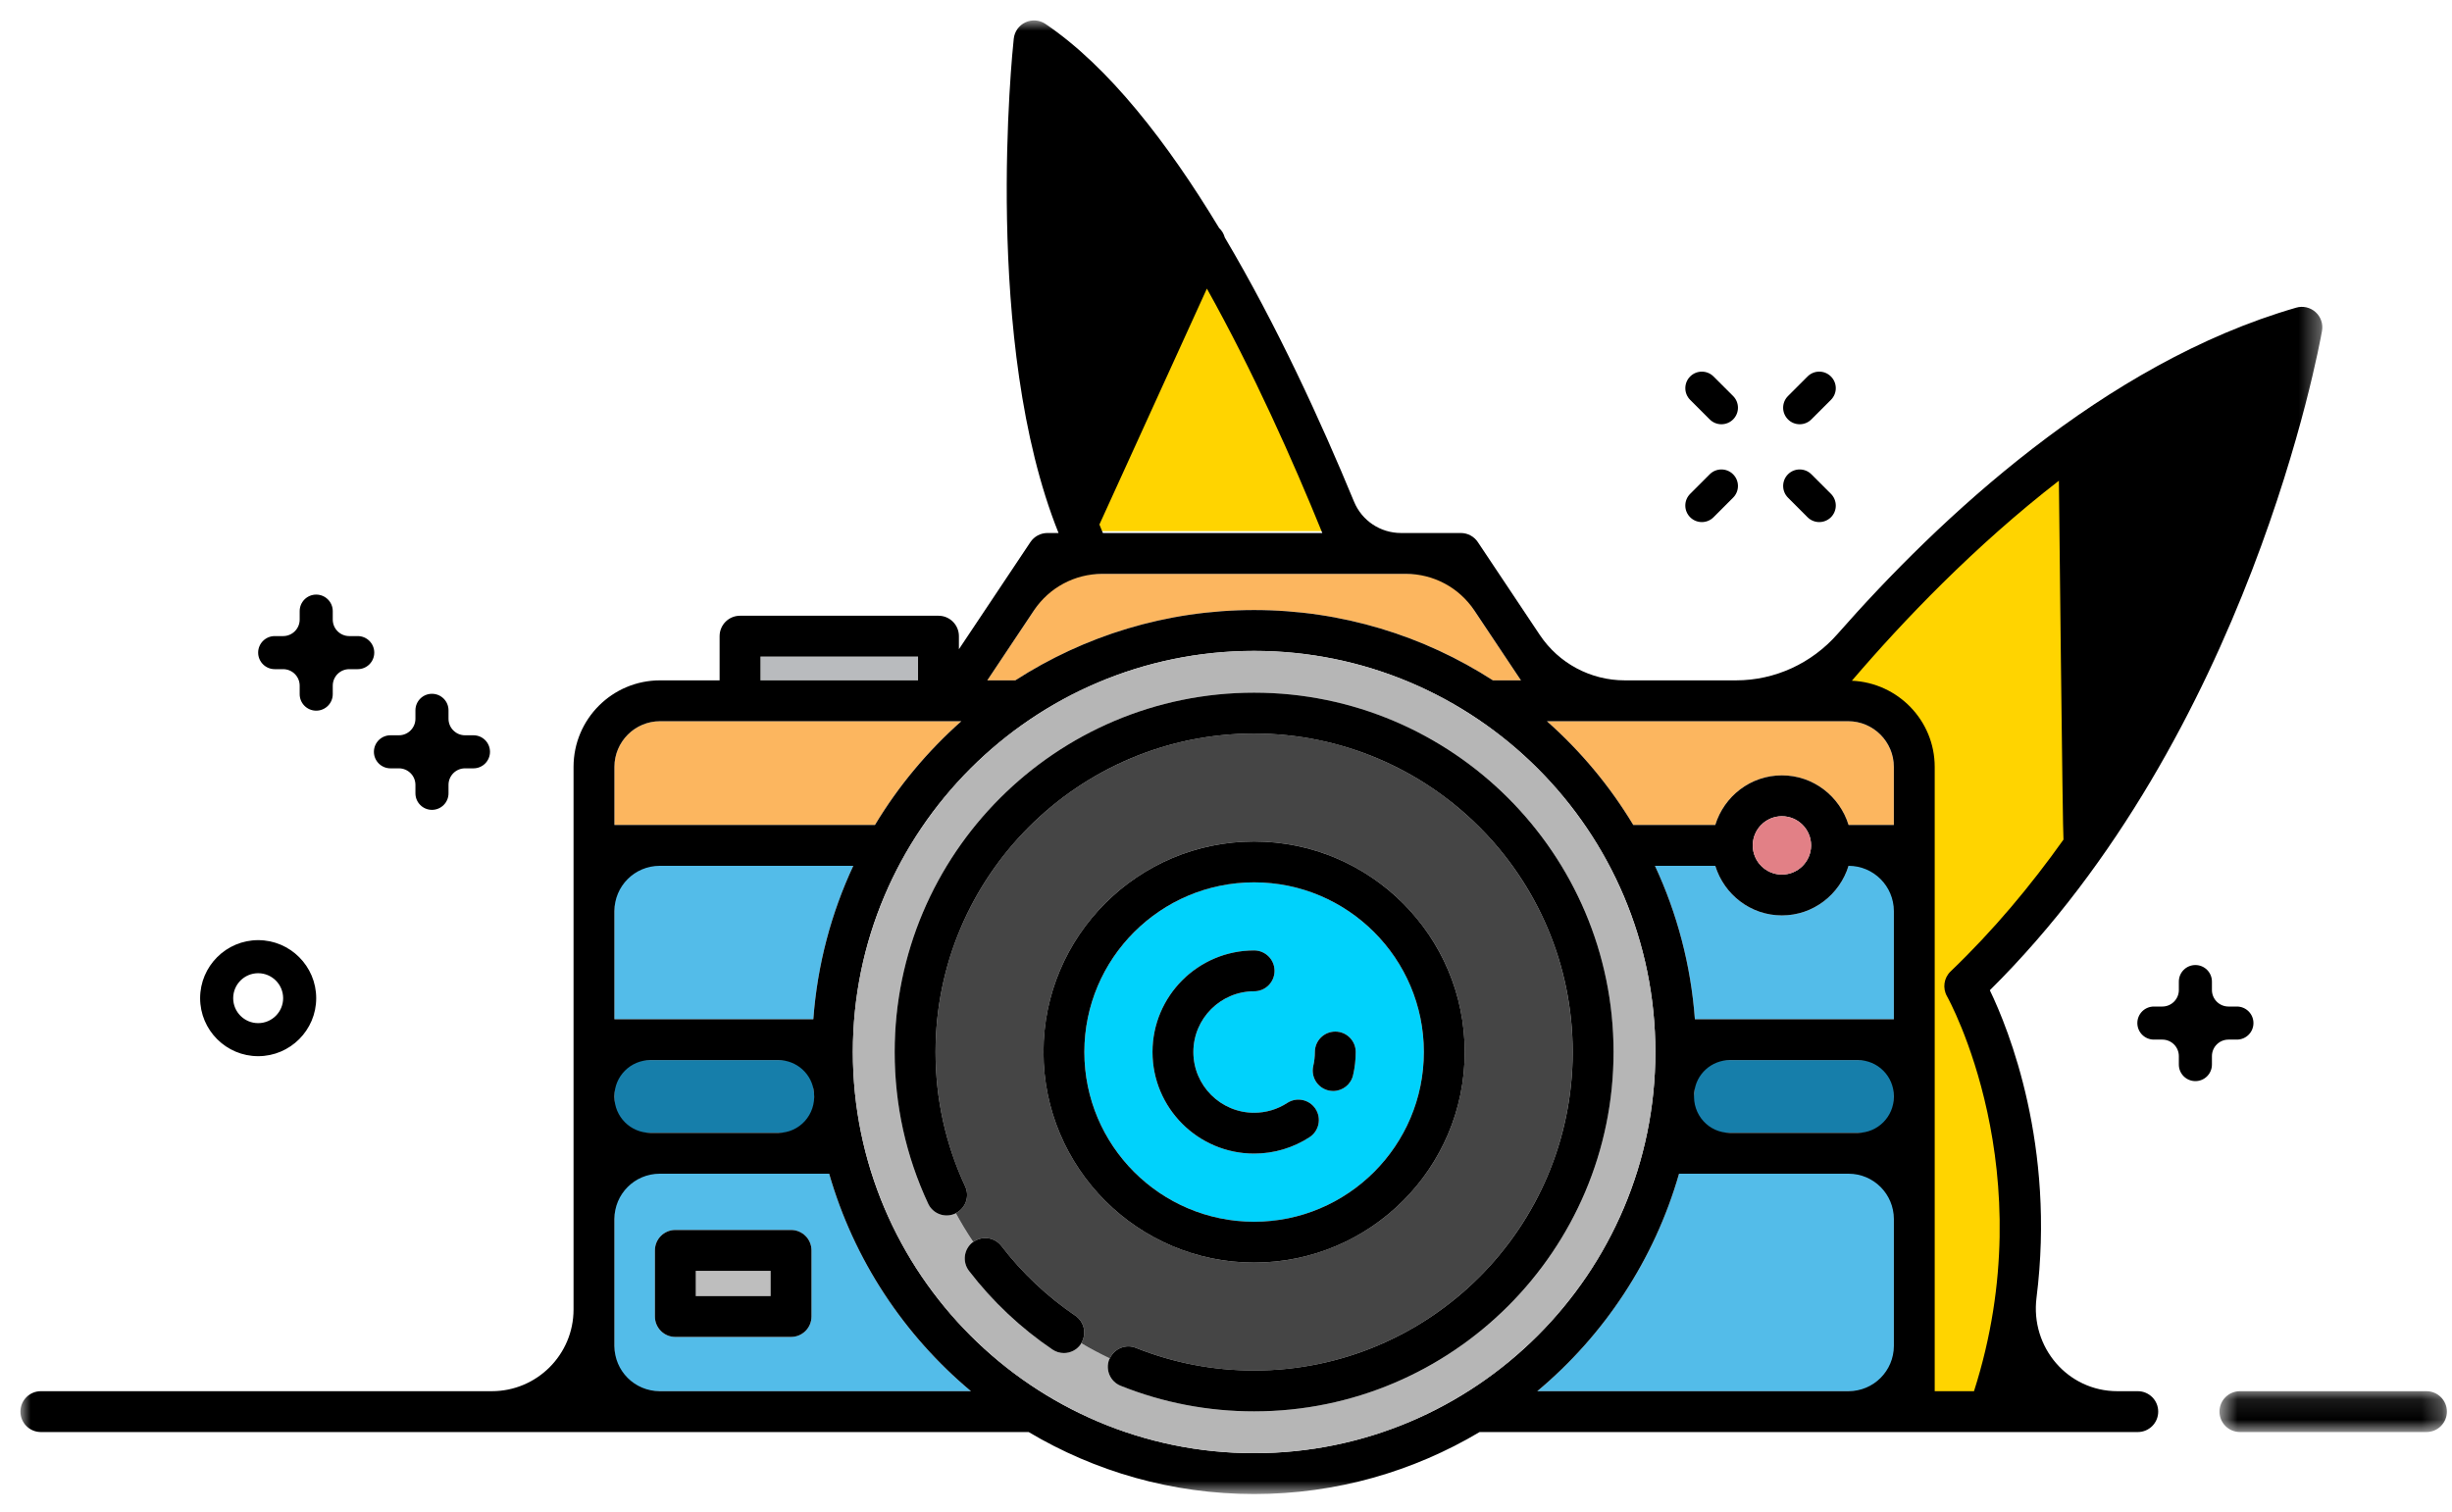 <svg width="120" height="74" viewBox="0 0 120 74" fill="none" xmlns="http://www.w3.org/2000/svg">
<path d="M99 23H104.5L101.5 42.5L96.5 48.5L99.5 68L94 68.5L94.5 36.5L89.5 33L99 23Z" fill="#FFD400"/>
<path d="M53 14H59.5L65.5 26H53V14Z" fill="#FFD400"/>
<path fill-rule="evenodd" clip-rule="evenodd" d="M37.217 33.305H44.929V32.142H37.217V33.305Z" fill="#B9BBBE"/>
<path fill-rule="evenodd" clip-rule="evenodd" d="M51.795 28.092L48.316 33.305H49.689C53.062 31.131 57.072 29.863 61.376 29.863C65.68 29.863 69.69 31.131 73.064 33.305H74.436L70.957 28.092H51.795Z" fill="#FCB65F"/>
<path fill-rule="evenodd" clip-rule="evenodd" d="M92.684 51.894H83.003C82.981 53.108 82.859 54.298 82.644 55.457H92.684V51.894Z" fill="#167EAA"/>
<path fill-rule="evenodd" clip-rule="evenodd" d="M92.684 57.456H82.172C80.963 61.669 78.51 65.361 75.233 68.102H92.684V57.456ZM30.069 42.384V49.894H39.803C40.002 47.228 40.679 44.696 41.758 42.384H30.069ZM92.684 42.384H90.468C90.037 43.784 88.746 44.812 87.206 44.812C85.666 44.812 84.376 43.784 83.945 42.384H80.993C82.071 44.696 82.75 47.228 82.947 49.894H92.684V42.384ZM39.714 64.445C39.714 64.999 39.267 65.445 38.714 65.445H33.051C32.498 65.445 32.051 64.999 32.051 64.445V61.211C32.051 60.657 32.498 60.211 33.051 60.211H38.714C39.267 60.211 39.714 60.657 39.714 61.211V64.445ZM40.579 57.456H30.068V68.102H47.519C44.241 65.362 41.788 61.669 40.579 57.456Z" fill="#53BCE9"/>
<path fill-rule="evenodd" clip-rule="evenodd" d="M39.748 51.894H30.068V55.457H40.107C39.893 54.298 39.77 53.108 39.748 51.894Z" fill="#167EAA"/>
<path fill-rule="evenodd" clip-rule="evenodd" d="M75.703 35.305C77.356 36.77 78.786 38.481 79.931 40.384H83.944C84.376 38.984 85.666 37.956 87.206 37.956C88.745 37.956 90.036 38.984 90.468 40.384H92.683V37.542C92.683 36.309 91.68 35.305 90.446 35.305H75.703ZM42.82 40.384C43.965 38.481 45.394 36.77 47.049 35.305H32.304C31.071 35.305 30.068 36.309 30.068 37.542V40.384H42.82Z" fill="#FCB65F"/>
<path fill-rule="evenodd" clip-rule="evenodd" d="M88.076 20.768C88.283 20.768 88.49 20.689 88.647 20.531L89.605 19.574C89.922 19.258 89.922 18.746 89.605 18.43C89.289 18.113 88.777 18.113 88.461 18.43L87.504 19.387C87.187 19.703 87.187 20.215 87.504 20.531C87.661 20.689 87.868 20.768 88.076 20.768ZM83.288 25.557C83.495 25.557 83.702 25.478 83.86 25.32L84.817 24.362C85.134 24.046 85.134 23.534 84.817 23.218C84.501 22.902 83.988 22.902 83.673 23.218L82.716 24.176C82.399 24.492 82.399 25.004 82.716 25.32C82.874 25.478 83.081 25.557 83.288 25.557ZM88.461 25.32C88.619 25.478 88.826 25.557 89.033 25.557C89.24 25.557 89.447 25.478 89.606 25.32C89.922 25.004 89.922 24.491 89.606 24.175L88.648 23.217C88.332 22.902 87.819 22.902 87.504 23.217C87.188 23.533 87.188 24.046 87.504 24.362L88.461 25.32ZM83.673 20.531C83.831 20.689 84.038 20.768 84.245 20.768C84.452 20.768 84.66 20.689 84.818 20.531C85.134 20.215 85.134 19.703 84.818 19.387L83.86 18.43C83.544 18.114 83.031 18.114 82.716 18.43C82.4 18.746 82.4 19.258 82.716 19.574L83.673 20.531ZM12.634 47.641C13.308 47.641 13.857 48.189 13.857 48.863C13.857 49.537 13.308 50.085 12.634 50.085C11.96 50.085 11.412 49.537 11.412 48.863C11.412 48.189 11.96 47.641 12.634 47.641ZM12.634 51.703C14.2 51.703 15.475 50.429 15.475 48.863C15.475 47.297 14.2 46.022 12.634 46.022C11.069 46.022 9.794 47.297 9.794 48.863C9.794 50.429 11.069 51.703 12.634 51.703ZM19.108 37.612H19.521C19.968 37.612 20.331 37.975 20.331 38.422V38.835C20.331 39.282 20.694 39.644 21.14 39.644C21.587 39.644 21.95 39.282 21.95 38.835V38.422C21.95 37.975 22.311 37.612 22.759 37.612H23.172C23.619 37.612 23.98 37.25 23.98 36.803C23.98 36.356 23.619 35.994 23.172 35.994H22.759C22.311 35.994 21.95 35.631 21.95 35.184V34.772C21.95 34.324 21.587 33.963 21.14 33.963C20.694 33.963 20.331 34.324 20.331 34.772V35.184C20.331 35.631 19.968 35.994 19.521 35.994H19.108C18.663 35.994 18.299 36.356 18.299 36.803C18.299 37.25 18.663 37.612 19.108 37.612ZM13.444 32.757H13.857C14.303 32.757 14.666 33.119 14.666 33.566V33.98C14.666 34.427 15.028 34.789 15.475 34.789C15.922 34.789 16.285 34.427 16.285 33.98V33.566C16.285 33.119 16.646 32.757 17.093 32.757H17.506C17.953 32.757 18.316 32.395 18.316 31.947C18.316 31.5 17.953 31.138 17.506 31.138H17.093C16.646 31.138 16.285 30.776 16.285 30.329V29.916C16.285 29.469 15.922 29.107 15.475 29.107C15.028 29.107 14.666 29.469 14.666 29.916V30.329C14.666 30.776 14.303 31.138 13.857 31.138H13.444C12.998 31.138 12.634 31.5 12.634 31.947C12.634 32.395 12.998 32.757 13.444 32.757ZM109.473 50.891C109.92 50.891 110.283 50.529 110.283 50.082C110.283 49.634 109.92 49.272 109.473 49.272H109.06C108.614 49.272 108.251 48.91 108.251 48.463V48.051C108.251 47.603 107.889 47.241 107.442 47.241C106.994 47.241 106.632 47.603 106.632 48.051V48.463C106.632 48.91 106.27 49.272 105.824 49.272H105.411C104.963 49.272 104.601 49.634 104.601 50.082C104.601 50.529 104.963 50.891 105.411 50.891H105.824C106.27 50.891 106.632 51.253 106.632 51.7V52.114C106.632 52.561 106.994 52.923 107.442 52.923C107.889 52.923 108.251 52.561 108.251 52.114V51.7C108.251 51.253 108.614 50.891 109.06 50.891H109.473Z" fill="black"/>
<mask id="mask0" mask-type="alpha" maskUnits="userSpaceOnUse" x="108" y="68" width="12" height="3">
<path d="M119.75 68.102V70.102H108.621V68.102H119.75Z" fill="white"/>
</mask>
<g mask="url(#mask0)">
<path fill-rule="evenodd" clip-rule="evenodd" d="M118.75 68.102H109.621C109.068 68.102 108.621 68.549 108.621 69.102C108.621 69.655 109.068 70.102 109.621 70.102H118.75C119.303 70.102 119.75 69.655 119.75 69.102C119.75 68.549 119.303 68.102 118.75 68.102Z" fill="black"/>
</g>
<mask id="mask1" mask-type="alpha" maskUnits="userSpaceOnUse" x="1" y="1" width="113" height="73">
<path d="M57.327 73.137H1V1H113.654V73.137H57.327Z" fill="white"/>
</mask>
<g mask="url(#mask1)">
<path fill-rule="evenodd" clip-rule="evenodd" d="M53.975 26.092C53.914 25.958 53.864 25.813 53.805 25.676L59.065 14.128C61.333 18.192 63.272 22.544 64.714 26.092H53.975ZM82.172 57.456H90.468C91.692 57.456 92.684 58.448 92.684 59.673V65.886C92.684 67.11 91.692 68.102 90.468 68.102H75.233C78.51 65.362 80.963 61.67 82.172 57.456ZM41.739 51.499C41.739 40.671 50.548 31.863 61.376 31.863C72.204 31.863 81.013 40.671 81.013 51.499C81.013 62.327 72.204 71.137 61.376 71.137C50.548 71.137 41.739 62.327 41.739 51.499ZM32.285 57.456H40.579C41.788 61.67 44.242 65.362 47.519 68.102H32.285C31.061 68.102 30.069 67.11 30.069 65.886V59.673C30.069 58.448 31.061 57.456 32.285 57.456ZM90.447 35.305C91.68 35.305 92.684 36.309 92.684 37.542V40.384H90.468C90.037 38.984 88.746 37.956 87.206 37.956C85.666 37.956 84.376 38.984 83.945 40.384H79.931C78.787 38.481 77.357 36.77 75.704 35.305H90.447ZM84.663 51.894H90.92C91.894 51.894 92.684 52.683 92.684 53.657V53.693C92.684 54.667 91.894 55.456 90.92 55.456H84.661C83.617 55.456 82.817 54.557 82.913 53.517C82.914 53.506 82.915 53.494 82.916 53.482C82.998 52.58 83.759 51.894 84.663 51.894ZM85.779 41.384C85.779 40.597 86.419 39.956 87.206 39.956C87.994 39.956 88.634 40.597 88.634 41.384C88.634 42.171 87.994 42.812 87.206 42.812C86.419 42.812 85.779 42.171 85.779 41.384ZM82.947 49.894C82.75 47.228 82.071 44.696 80.993 42.384H83.945C84.376 43.784 85.666 44.812 87.206 44.812C88.746 44.812 90.037 43.784 90.468 42.384C91.692 42.384 92.684 43.376 92.684 44.6V49.894H82.947ZM31.832 51.894H38.087C38.993 51.894 39.753 52.58 39.835 53.482C39.836 53.494 39.837 53.506 39.838 53.517C39.935 54.557 39.135 55.456 38.091 55.456H31.832C30.858 55.456 30.069 54.667 30.069 53.693V53.657C30.069 52.683 30.858 51.894 31.832 51.894ZM30.069 49.894V44.6C30.069 43.376 31.061 42.384 32.285 42.384H41.759C40.68 44.696 40.001 47.228 39.804 49.894H30.069ZM68.811 28.092C70.152 28.092 71.405 28.762 72.149 29.877L74.436 33.305H73.064C69.69 31.131 65.68 29.863 61.376 29.863C57.073 29.863 53.062 31.131 49.689 33.305H48.317L50.604 29.877C51.348 28.762 52.6 28.092 53.941 28.092H68.811ZM37.217 33.305H44.929V32.142H37.217V33.305ZM32.305 35.305H47.049C45.395 36.77 43.965 38.481 42.821 40.384H30.069V37.542C30.069 36.309 31.072 35.305 32.305 35.305ZM100.761 23.532C100.761 23.532 100.947 40.995 100.986 41.101C99.373 43.371 97.543 45.562 95.463 47.552C95.131 47.869 95.059 48.373 95.287 48.772C95.336 48.858 100.051 57.331 96.607 68.102H94.684V37.542C94.684 35.268 92.88 33.422 90.63 33.323C93.134 30.396 96.63 26.732 100.761 23.532ZM104.622 68.102H103.624C101.188 68.102 99.362 65.947 99.666 63.53C100.603 56.098 98.312 50.403 97.382 48.475C110.052 35.925 113.496 17.005 113.639 16.195C113.699 15.855 113.579 15.508 113.322 15.278C113.065 15.047 112.708 14.964 112.376 15.061C102.972 17.773 94.874 25.404 89.922 31.042C88.666 32.471 86.867 33.305 84.963 33.305H79.515C77.844 33.305 76.283 32.47 75.356 31.08L72.325 26.537C72.139 26.259 71.827 26.092 71.492 26.092H68.566C67.556 26.092 66.65 25.489 66.265 24.556C64.654 20.651 62.49 15.926 59.941 11.626C59.892 11.449 59.801 11.292 59.665 11.164C57.142 6.986 54.257 3.261 51.166 1.172C50.876 0.975 50.503 0.946 50.186 1.093C49.868 1.241 49.65 1.544 49.613 1.894C49.541 2.549 48.074 16.809 51.805 26.092H51.26C50.926 26.092 50.614 26.259 50.428 26.537L46.929 31.781V31.142C46.929 30.59 46.481 30.142 45.929 30.142H36.217C35.664 30.142 35.217 30.59 35.217 31.142V33.305H32.305C29.965 33.305 28.069 35.202 28.069 37.541V64.102C28.069 66.311 26.278 68.102 24.069 68.102H2C1.448 68.102 1 68.549 1 69.102C1 69.655 1.448 70.102 2 70.102H29.069H50.342C53.576 72.027 57.348 73.137 61.376 73.137C65.405 73.137 69.177 72.027 72.411 70.102H93.684H104.622C105.175 70.102 105.622 69.655 105.622 69.102C105.622 68.549 105.175 68.102 104.622 68.102Z" fill="black"/>
</g>
<mask id="mask2" mask-type="alpha" maskUnits="userSpaceOnUse" x="1" y="1" width="119" height="73">
<path d="M1 73.137H119.75V1H1V73.137Z" fill="white"/>
</mask>
<g mask="url(#mask2)">
<path fill-rule="evenodd" clip-rule="evenodd" d="M34.051 63.446H37.714V62.211H34.051V63.446Z" fill="#BEBEBE"/>
<path fill-rule="evenodd" clip-rule="evenodd" d="M87.206 42.812C87.993 42.812 88.634 42.171 88.634 41.384C88.634 40.597 87.993 39.957 87.206 39.957C86.419 39.957 85.778 40.597 85.778 41.384C85.778 42.171 86.419 42.812 87.206 42.812Z" fill="#E28086"/>
<path fill-rule="evenodd" clip-rule="evenodd" d="M34.051 63.446H37.714V62.211H34.051V63.446ZM38.714 60.21H33.051C32.498 60.21 32.051 60.657 32.051 61.21V64.446C32.051 64.998 32.498 65.446 33.051 65.446H38.714C39.267 65.446 39.714 64.998 39.714 64.446V61.21C39.714 60.657 39.267 60.21 38.714 60.21Z" fill="black"/>
<path fill-rule="evenodd" clip-rule="evenodd" d="M54.846 67.838C54.333 67.633 54.083 67.051 54.288 66.538C54.294 66.522 54.309 66.512 54.316 66.496C53.835 66.27 53.368 66.022 52.914 65.752C52.906 65.766 52.905 65.783 52.895 65.798C52.701 66.082 52.387 66.235 52.067 66.235C51.873 66.235 51.678 66.18 51.505 66.063C49.945 65.001 48.571 63.706 47.422 62.212C47.085 61.775 47.168 61.147 47.606 60.81C47.615 60.803 47.625 60.802 47.634 60.796C47.325 60.341 47.04 59.871 46.778 59.386C46.767 59.391 46.761 59.4 46.751 59.405C46.248 59.639 45.655 59.421 45.423 58.921C44.336 56.587 43.785 54.09 43.785 51.499C43.785 41.8 51.677 33.908 61.376 33.908C71.075 33.908 78.967 41.8 78.967 51.499C78.967 61.198 71.075 69.09 61.376 69.09C59.12 69.09 56.923 68.669 54.846 67.838ZM61.376 71.137C72.204 71.137 81.013 62.327 81.013 51.499C81.013 40.671 72.204 31.862 61.376 31.862C50.548 31.862 41.739 40.671 41.739 51.499C41.739 62.327 50.548 71.137 61.376 71.137Z" fill="#B6B6B6"/>
<path fill-rule="evenodd" clip-rule="evenodd" d="M51.069 51.499C51.069 45.816 55.693 41.192 61.377 41.192C67.058 41.192 71.683 45.816 71.683 51.499C71.683 57.183 67.058 61.807 61.377 61.807C55.693 61.807 51.069 57.183 51.069 51.499ZM55.589 65.98C57.428 66.717 59.376 67.09 61.377 67.09C69.972 67.09 76.966 60.096 76.966 51.499C76.966 42.902 69.972 35.908 61.377 35.908C52.779 35.908 45.785 42.902 45.785 51.499C45.785 53.797 46.273 56.01 47.236 58.077C47.465 58.568 47.257 59.144 46.778 59.386C47.041 59.871 47.325 60.341 47.633 60.796C48.069 60.483 48.678 60.564 49.008 60.993C50.026 62.318 51.245 63.467 52.63 64.408C53.072 64.709 53.188 65.299 52.914 65.751C53.368 66.021 53.836 66.27 54.316 66.496C54.536 66.014 55.093 65.781 55.589 65.98Z" fill="#454545"/>
<path fill-rule="evenodd" clip-rule="evenodd" d="M78.967 51.499C78.967 41.8 71.075 33.908 61.376 33.908C51.677 33.908 43.785 41.8 43.785 51.499C43.785 54.09 44.336 56.587 45.423 58.921C45.654 59.421 46.248 59.639 46.751 59.405C46.761 59.4 46.767 59.391 46.778 59.386C47.257 59.144 47.464 58.568 47.236 58.077C46.274 56.01 45.785 53.797 45.785 51.499C45.785 42.902 52.78 35.908 61.376 35.908C69.973 35.908 76.967 42.902 76.967 51.499C76.967 60.096 69.973 67.09 61.376 67.09C59.375 67.09 57.428 66.717 55.588 65.98C55.094 65.781 54.536 66.014 54.316 66.496C54.309 66.512 54.294 66.522 54.288 66.538C54.083 67.051 54.333 67.633 54.846 67.838C56.923 68.669 59.12 69.09 61.376 69.09C71.075 69.09 78.967 61.198 78.967 51.499Z" fill="black"/>
<path fill-rule="evenodd" clip-rule="evenodd" d="M52.63 64.408C51.245 63.467 50.026 62.318 49.008 60.993C48.678 60.564 48.069 60.483 47.634 60.796C47.625 60.802 47.614 60.803 47.606 60.809C47.168 61.146 47.085 61.774 47.422 62.212C48.57 63.706 49.944 65.001 51.505 66.062C51.678 66.179 51.873 66.235 52.067 66.235C52.387 66.235 52.701 66.082 52.895 65.798C52.904 65.783 52.905 65.766 52.914 65.751C53.189 65.299 53.071 64.709 52.63 64.408Z" fill="black"/>
<path fill-rule="evenodd" clip-rule="evenodd" d="M66.218 52.635C66.111 53.097 65.699 53.407 65.245 53.407C65.17 53.407 65.093 53.399 65.017 53.381C64.479 53.255 64.145 52.717 64.271 52.18C64.322 51.958 64.349 51.729 64.349 51.499C64.349 50.947 64.796 50.499 65.349 50.499C65.902 50.499 66.349 50.947 66.349 51.499C66.349 51.882 66.305 52.265 66.218 52.635ZM64.091 55.667C63.282 56.195 62.344 56.473 61.376 56.473C58.634 56.473 56.404 54.241 56.404 51.499C56.404 48.757 58.634 46.527 61.376 46.527C61.929 46.527 62.376 46.974 62.376 47.527C62.376 48.079 61.929 48.527 61.376 48.527C59.738 48.527 58.404 49.861 58.404 51.499C58.404 53.139 59.738 54.473 61.376 54.473C61.954 54.473 62.516 54.307 62.997 53.991C63.46 53.692 64.078 53.82 64.382 54.282C64.684 54.745 64.553 55.364 64.091 55.667ZM61.376 43.193C56.795 43.193 53.069 46.919 53.069 51.499C53.069 56.08 56.795 59.807 61.376 59.807C65.956 59.807 69.683 56.08 69.683 51.499C69.683 46.919 65.956 43.193 61.376 43.193Z" fill="#00D2FC"/>
<path fill-rule="evenodd" clip-rule="evenodd" d="M61.376 59.807C56.795 59.807 53.068 56.08 53.068 51.499C53.068 46.919 56.795 43.193 61.376 43.193C65.956 43.193 69.683 46.919 69.683 51.499C69.683 56.08 65.956 59.807 61.376 59.807ZM71.683 51.499C71.683 45.817 67.059 41.193 61.376 41.193C55.692 41.193 51.068 45.817 51.068 51.499C51.068 57.183 55.692 61.807 61.376 61.807C67.059 61.807 71.683 57.183 71.683 51.499Z" fill="black"/>
<path fill-rule="evenodd" clip-rule="evenodd" d="M65.349 50.499C64.796 50.499 64.349 50.946 64.349 51.499C64.349 51.728 64.323 51.958 64.271 52.18C64.145 52.717 64.479 53.255 65.017 53.381C65.093 53.398 65.17 53.407 65.245 53.407C65.7 53.407 66.111 53.097 66.218 52.635C66.305 52.265 66.349 51.882 66.349 51.499C66.349 50.946 65.902 50.499 65.349 50.499ZM62.997 53.991C62.516 54.306 61.954 54.472 61.376 54.472C59.737 54.472 58.403 53.138 58.403 51.499C58.403 49.86 59.737 48.526 61.376 48.526C61.929 48.526 62.376 48.079 62.376 47.526C62.376 46.973 61.929 46.526 61.376 46.526C58.634 46.526 56.403 48.757 56.403 51.499C56.403 54.241 58.634 56.472 61.376 56.472C62.344 56.472 63.282 56.194 64.091 55.667C64.553 55.364 64.684 54.745 64.382 54.282C64.078 53.819 63.46 53.691 62.997 53.991Z" fill="black"/>
</g>
</svg>
